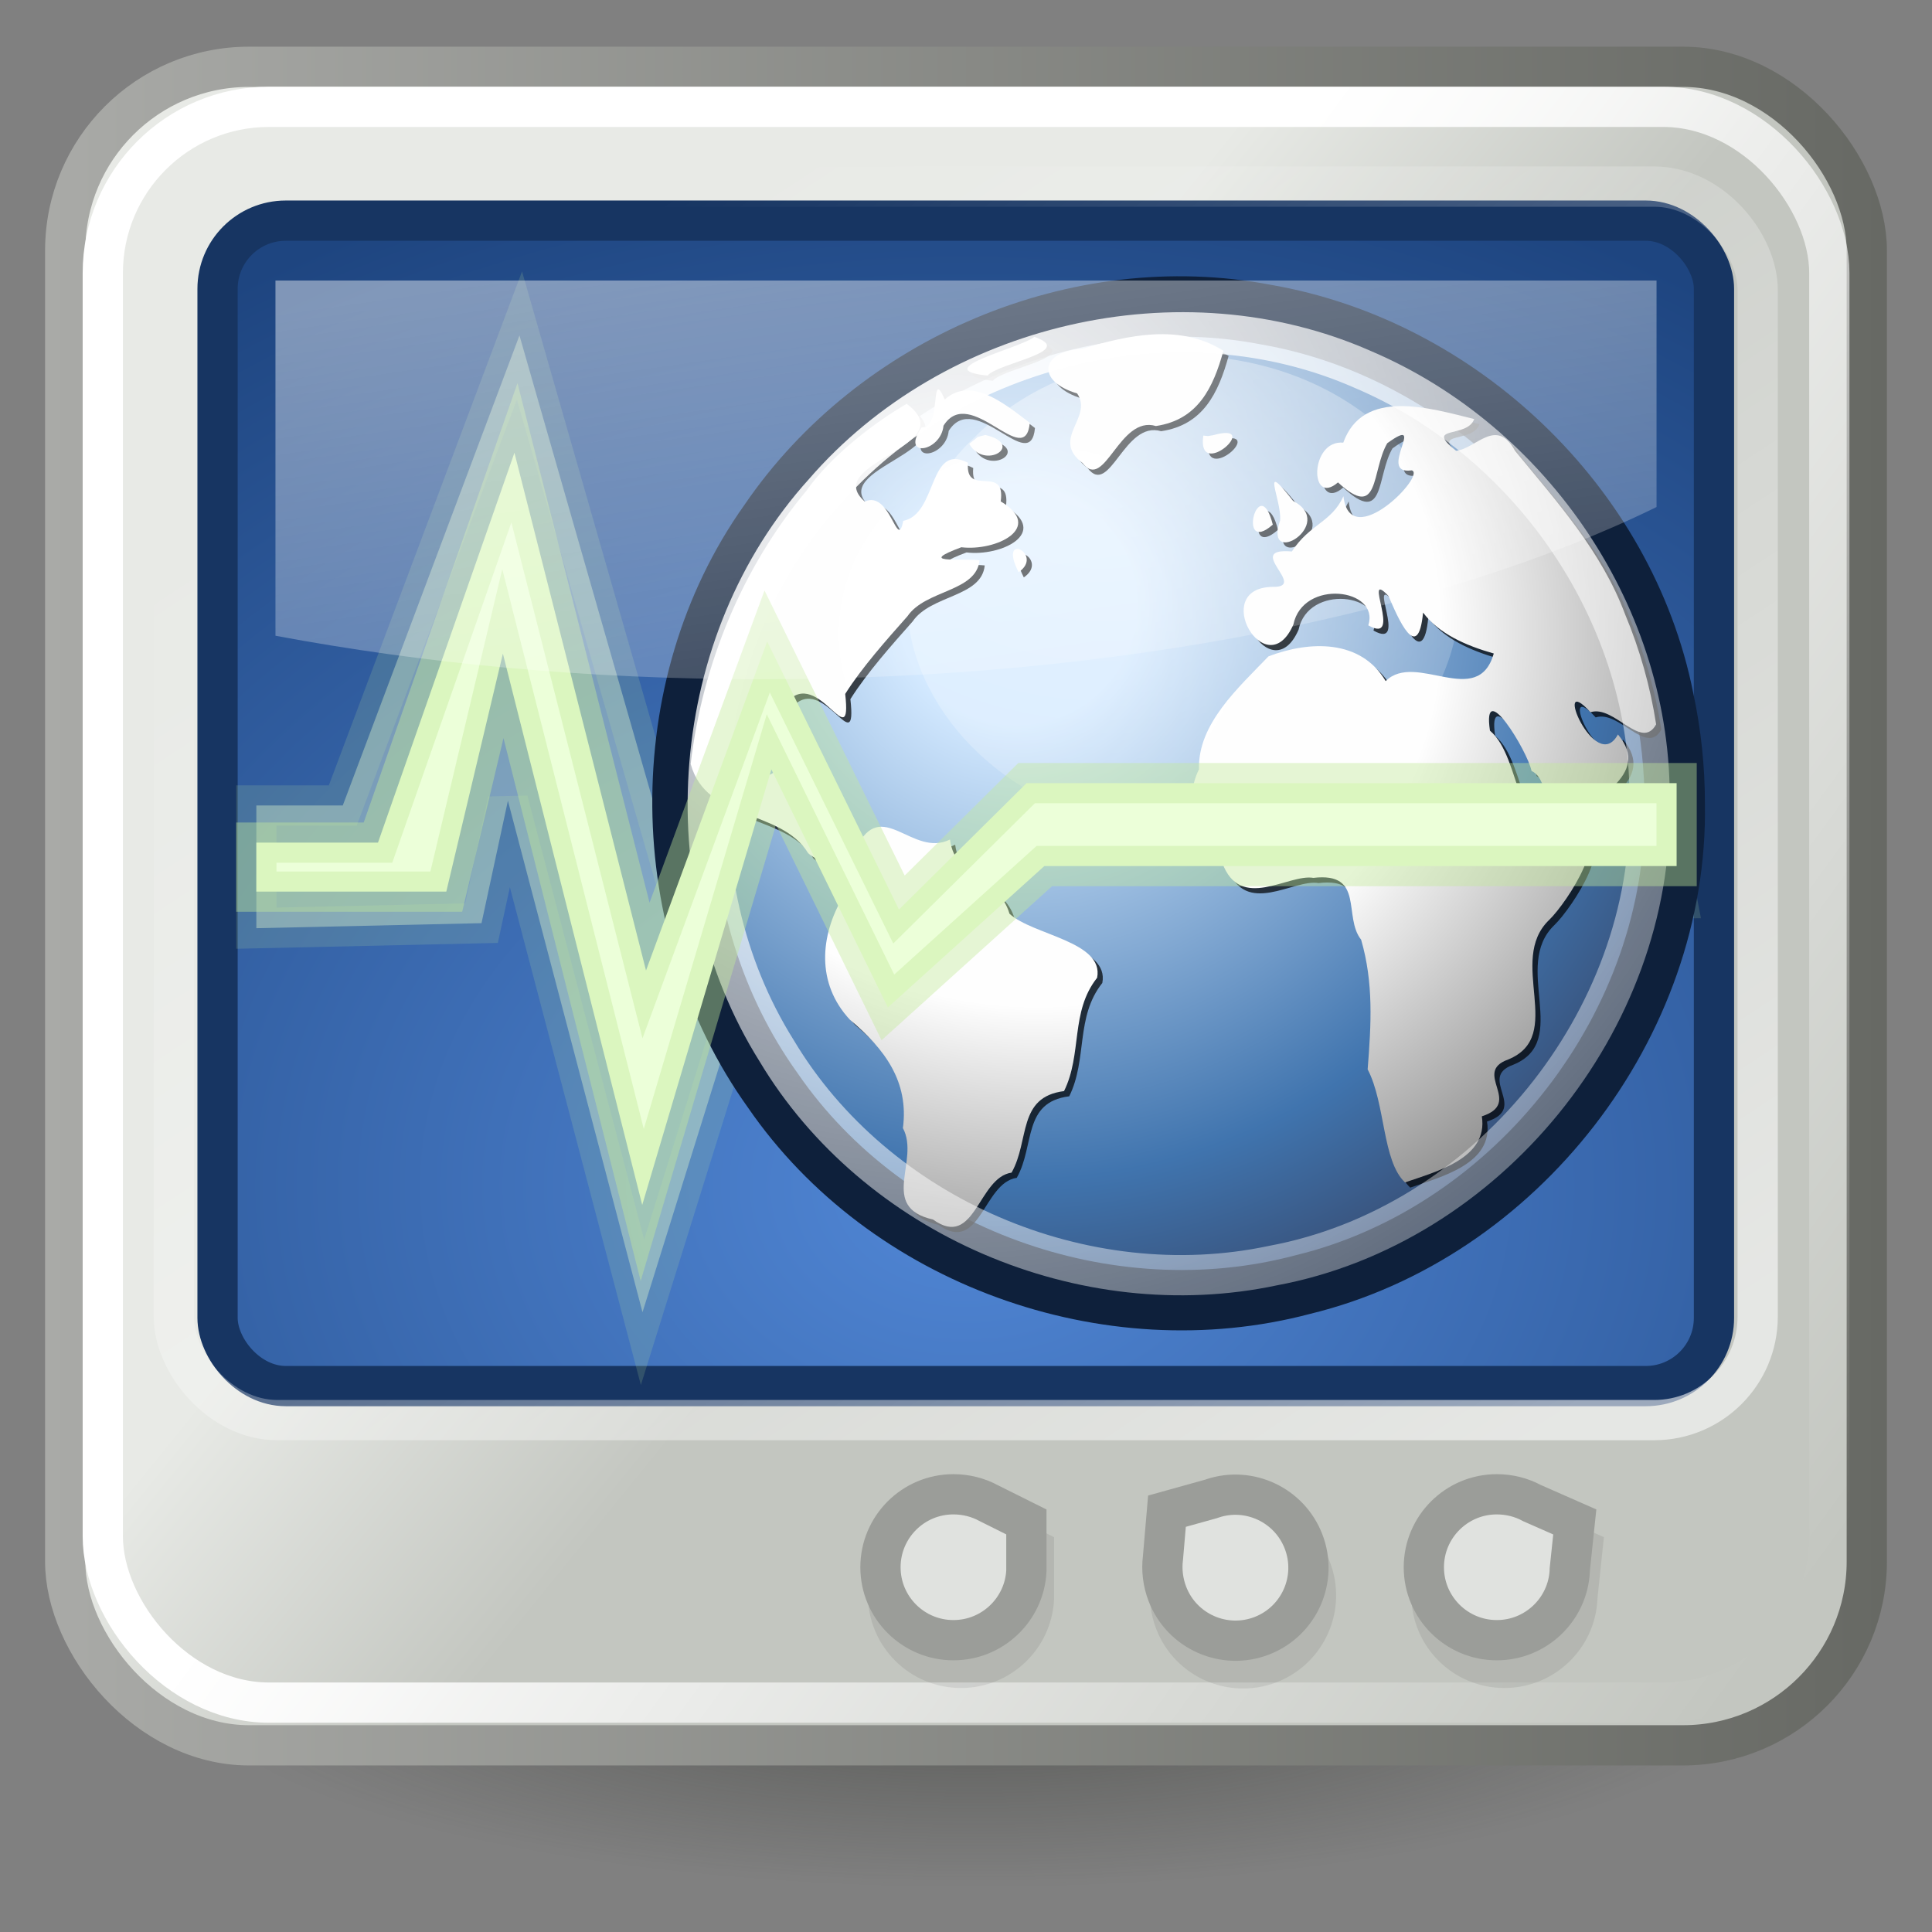 <?xml version="1.0" encoding="UTF-8" standalone="no"?>
<!-- Created with Inkscape (http://www.inkscape.org/) -->
<svg
   xmlns:dc="http://purl.org/dc/elements/1.1/"
   xmlns:cc="http://web.resource.org/cc/"
   xmlns:rdf="http://www.w3.org/1999/02/22-rdf-syntax-ns#"
   xmlns:svg="http://www.w3.org/2000/svg"
   xmlns="http://www.w3.org/2000/svg"
   xmlns:xlink="http://www.w3.org/1999/xlink"
   xmlns:sodipodi="http://inkscape.sourceforge.net/DTD/sodipodi-0.dtd"
   xmlns:inkscape="http://www.inkscape.org/namespaces/inkscape"
   width="48px"
   height="48px"
   id="svg1306"
   sodipodi:version="0.32"
   inkscape:version="0.43"
   sodipodi:docbase="/home/sevenissimo/Tango-Project/tango-icon-devel/scalable/apps"
   sodipodi:docname="utilities-network-tools.svg">
  <rect width="100%" height="100%" fill="#808080" stroke="none"/>
  <defs
     id="defs1308">
    <linearGradient
       inkscape:collect="always"
       id="linearGradient2223">
      <stop
         style="stop-color:#ffffff;stop-opacity:1;"
         offset="0"
         id="stop2225" />
      <stop
         style="stop-color:#ffffff;stop-opacity:0;"
         offset="1"
         id="stop2229" />
    </linearGradient>
    <linearGradient
       id="linearGradient2222">
      <stop
         style="stop-color:#5187d6;stop-opacity:1;"
         offset="0"
         id="stop2224" />
      <stop
         style="stop-color:#1e4580;stop-opacity:1;"
         offset="1"
         id="stop2227" />
    </linearGradient>
    <linearGradient
       inkscape:collect="always"
       id="linearGradient2238">
      <stop
         style="stop-color:#ffffff;stop-opacity:1;"
         offset="0"
         id="stop2240" />
      <stop
         style="stop-color:#ffffff;stop-opacity:0;"
         offset="1"
         id="stop2242" />
    </linearGradient>
    <linearGradient
       id="linearGradient2224">
      <stop
         style="stop-color:#32342f;stop-opacity:0.546;"
         offset="0"
         id="stop2226" />
      <stop
         style="stop-color:#32342f;stop-opacity:0;"
         offset="1"
         id="stop2228" />
    </linearGradient>
    <linearGradient
       id="linearGradient2214">
      <stop
         style="stop-color:#a9aaa7;stop-opacity:1;"
         offset="0"
         id="stop2216" />
      <stop
         style="stop-color:#676964;stop-opacity:1;"
         offset="1"
         id="stop2218" />
    </linearGradient>
    <linearGradient
       id="linearGradient2206">
      <stop
         style="stop-color:#c3c6c0;stop-opacity:1;"
         offset="0"
         id="stop2208" />
      <stop
         style="stop-color:#e8eae6;stop-opacity:1;"
         offset="1"
         id="stop2210" />
    </linearGradient>
    <linearGradient
       inkscape:collect="always"
       id="linearGradient2180">
      <stop
         style="stop-color:#ffffff;stop-opacity:1;"
         offset="0"
         id="stop2182" />
      <stop
         style="stop-color:#ffffff;stop-opacity:0;"
         offset="1"
         id="stop2184" />
    </linearGradient>
    <linearGradient
       inkscape:collect="always"
       xlink:href="#linearGradient2206"
       id="linearGradient2212"
       x1="25.861"
       y1="26.134"
       x2="18.3"
       y2="19.568"
       gradientUnits="userSpaceOnUse"
       gradientTransform="matrix(0.952,0,0,1.018,1.143,-1.942)" />
    <linearGradient
       inkscape:collect="always"
       xlink:href="#linearGradient2214"
       id="linearGradient2220"
       x1="0.001"
       y1="24.012"
       x2="47.999"
       y2="24.012"
       gradientUnits="userSpaceOnUse"
       gradientTransform="matrix(0.952,0,0,1.018,1.143,-1.942)" />
    <radialGradient
       inkscape:collect="always"
       xlink:href="#linearGradient2224"
       id="radialGradient2230"
       cx="24.042"
       cy="42.242"
       fx="24.042"
       fy="42.242"
       r="17.577"
       gradientTransform="matrix(1,0,0,0.305,-5.757924e-16,29.375)"
       gradientUnits="userSpaceOnUse" />
    <linearGradient
       inkscape:collect="always"
       xlink:href="#linearGradient2238"
       id="linearGradient2244"
       x1="20.339"
       y1="19.637"
       x2="46.092"
       y2="39.708"
       gradientUnits="userSpaceOnUse"
       gradientTransform="matrix(0.952,0,0,1.016,1.143,-0.876)" />
    <linearGradient
       inkscape:collect="always"
       xlink:href="#linearGradient2180"
       id="linearGradient1340"
       gradientUnits="userSpaceOnUse"
       gradientTransform="matrix(3.81,0,0,1.75,-16,-15.787)"
       x1="8.821"
       y1="12.538"
       x2="12.499"
       y2="24.238" />
    <radialGradient
       inkscape:collect="always"
       xlink:href="#linearGradient2222"
       id="radialGradient2229"
       cx="23.994"
       cy="32.267"
       fx="23.994"
       fy="32.267"
       r="19.089"
       gradientTransform="matrix(1.769,-1.961257e-23,1.552064e-23,1.387,-18.442,-15.293)"
       gradientUnits="userSpaceOnUse" />
    <linearGradient
       inkscape:collect="always"
       xlink:href="#linearGradient2223"
       id="linearGradient2231"
       x1="35.694"
       y1="37.334"
       x2="15.044"
       y2="5.959"
       gradientUnits="userSpaceOnUse" />
    <radialGradient
       inkscape:collect="always"
       xlink:href="#linearGradient4750"
       id="radialGradient1558"
       gradientUnits="userSpaceOnUse"
       gradientTransform="scale(1.037,0.964)"
       cx="18.634"
       cy="17.486"
       fx="18.934"
       fy="17.81"
       r="40.693" />
    <radialGradient
       inkscape:collect="always"
       xlink:href="#linearGradient4750"
       id="radialGradient1554"
       gradientUnits="userSpaceOnUse"
       gradientTransform="scale(1.037,0.964)"
       cx="18.634"
       cy="17.486"
       fx="18.934"
       fy="17.81"
       r="40.693" />
    <radialGradient
       inkscape:collect="always"
       xlink:href="#linearGradient4750"
       id="radialGradient1550"
       gradientUnits="userSpaceOnUse"
       gradientTransform="scale(1.037,0.964)"
       cx="18.634"
       cy="17.486"
       fx="18.934"
       fy="17.81"
       r="40.693" />
    <radialGradient
       inkscape:collect="always"
       xlink:href="#linearGradient4750"
       id="radialGradient1546"
       gradientUnits="userSpaceOnUse"
       gradientTransform="scale(1.037,0.964)"
       cx="18.634"
       cy="17.486"
       fx="18.934"
       fy="17.81"
       r="40.693" />
    <radialGradient
       inkscape:collect="always"
       xlink:href="#linearGradient4750"
       id="radialGradient1542"
       gradientUnits="userSpaceOnUse"
       gradientTransform="scale(1.037,0.964)"
       cx="18.634"
       cy="17.486"
       fx="18.934"
       fy="17.81"
       r="40.693" />
    <radialGradient
       inkscape:collect="always"
       xlink:href="#linearGradient4750"
       id="radialGradient1538"
       gradientUnits="userSpaceOnUse"
       gradientTransform="scale(1.037,0.964)"
       cx="18.634"
       cy="17.486"
       fx="18.934"
       fy="17.81"
       r="40.693" />
    <radialGradient
       inkscape:collect="always"
       xlink:href="#linearGradient4750"
       id="radialGradient1536"
       gradientUnits="userSpaceOnUse"
       gradientTransform="scale(1.037,0.964)"
       cx="18.634"
       cy="17.486"
       fx="18.934"
       fy="17.81"
       r="40.693" />
    <radialGradient
       inkscape:collect="always"
       xlink:href="#linearGradient4750"
       id="radialGradient1532"
       gradientUnits="userSpaceOnUse"
       gradientTransform="scale(1.037,0.964)"
       cx="18.634"
       cy="17.486"
       fx="18.934"
       fy="17.81"
       r="40.693" />
    <radialGradient
       inkscape:collect="always"
       xlink:href="#linearGradient4750"
       id="radialGradient1528"
       gradientUnits="userSpaceOnUse"
       gradientTransform="scale(1.037,0.964)"
       cx="18.634"
       cy="17.486"
       fx="18.934"
       fy="17.81"
       r="40.693" />
    <radialGradient
       inkscape:collect="always"
       xlink:href="#linearGradient4750"
       id="radialGradient1526"
       gradientUnits="userSpaceOnUse"
       gradientTransform="scale(1.037,0.964)"
       cx="18.634"
       cy="17.486"
       fx="18.934"
       fy="17.81"
       r="40.693" />
    <radialGradient
       inkscape:collect="always"
       xlink:href="#linearGradient4750"
       id="radialGradient1522"
       gradientUnits="userSpaceOnUse"
       gradientTransform="scale(1.037,0.964)"
       cx="18.634"
       cy="17.486"
       fx="18.934"
       fy="17.81"
       r="40.693" />
    <radialGradient
       inkscape:collect="always"
       xlink:href="#linearGradient4750"
       id="radialGradient1518"
       gradientUnits="userSpaceOnUse"
       gradientTransform="scale(1.037,0.964)"
       cx="18.634"
       cy="17.486"
       fx="18.934"
       fy="17.81"
       r="40.693" />
    <radialGradient
       inkscape:collect="always"
       xlink:href="#linearGradient4750"
       id="radialGradient1514"
       gradientUnits="userSpaceOnUse"
       gradientTransform="scale(1.037,0.964)"
       cx="18.634"
       cy="17.486"
       fx="18.934"
       fy="17.81"
       r="40.693" />
    <radialGradient
       inkscape:collect="always"
       xlink:href="#linearGradient4750"
       id="radialGradient1510"
       gradientUnits="userSpaceOnUse"
       gradientTransform="scale(1.037,0.964)"
       cx="18.634"
       cy="17.486"
       fx="18.934"
       fy="17.81"
       r="40.693" />
    <radialGradient
       inkscape:collect="always"
       xlink:href="#linearGradient4750"
       id="radialGradient1506"
       gradientUnits="userSpaceOnUse"
       gradientTransform="scale(1.037,0.964)"
       cx="18.634"
       cy="17.486"
       fx="18.934"
       fy="17.81"
       r="40.693" />
    <radialGradient
       inkscape:collect="always"
       xlink:href="#linearGradient4750"
       id="radialGradient1502"
       gradientUnits="userSpaceOnUse"
       gradientTransform="scale(1.037,0.964)"
       cx="18.634"
       cy="17.486"
       fx="18.934"
       fy="17.81"
       r="40.693" />
    <radialGradient
       inkscape:collect="always"
       xlink:href="#linearGradient4750"
       id="radialGradient1498"
       gradientUnits="userSpaceOnUse"
       gradientTransform="scale(1.037,0.964)"
       cx="18.634"
       cy="17.486"
       fx="18.934"
       fy="17.81"
       r="40.693" />
    <radialGradient
       inkscape:collect="always"
       xlink:href="#linearGradient4750"
       id="radialGradient1494"
       gradientUnits="userSpaceOnUse"
       gradientTransform="scale(1.037,0.964)"
       cx="18.634"
       cy="17.486"
       fx="18.934"
       fy="17.81"
       r="40.693" />
    <radialGradient
       inkscape:collect="always"
       xlink:href="#linearGradient4750"
       id="radialGradient1490"
       gradientUnits="userSpaceOnUse"
       gradientTransform="scale(1.037,0.964)"
       cx="18.634"
       cy="17.486"
       fx="18.934"
       fy="17.81"
       r="40.693" />
    <radialGradient
       inkscape:collect="always"
       xlink:href="#linearGradient4750"
       id="radialGradient1486"
       gradientUnits="userSpaceOnUse"
       gradientTransform="scale(1.037,0.964)"
       cx="18.634"
       cy="17.486"
       fx="18.934"
       fy="17.81"
       r="40.693" />
    <radialGradient
       inkscape:collect="always"
       xlink:href="#linearGradient4750"
       id="radialGradient1482"
       gradientUnits="userSpaceOnUse"
       gradientTransform="scale(1.037,0.964)"
       cx="18.634"
       cy="17.486"
       fx="18.934"
       fy="17.81"
       r="40.693" />
    <radialGradient
       inkscape:collect="always"
       xlink:href="#linearGradient4750"
       id="radialGradient1478"
       gradientUnits="userSpaceOnUse"
       gradientTransform="scale(1.037,0.964)"
       cx="18.634"
       cy="17.486"
       fx="18.934"
       fy="17.81"
       r="40.693" />
    <radialGradient
       inkscape:collect="always"
       xlink:href="#linearGradient4750"
       id="radialGradient1474"
       gradientUnits="userSpaceOnUse"
       gradientTransform="scale(1.037,0.964)"
       cx="18.634"
       cy="17.486"
       fx="18.934"
       fy="17.81"
       r="40.693" />
    <radialGradient
       inkscape:collect="always"
       xlink:href="#linearGradient4750"
       id="radialGradient1470"
       gradientUnits="userSpaceOnUse"
       gradientTransform="scale(1.037,0.964)"
       cx="18.634"
       cy="17.486"
       fx="18.934"
       fy="17.81"
       r="40.693" />
    <radialGradient
       inkscape:collect="always"
       xlink:href="#linearGradient4750"
       id="radialGradient1466"
       gradientUnits="userSpaceOnUse"
       gradientTransform="scale(1.037,0.964)"
       cx="18.634"
       cy="17.486"
       fx="18.934"
       fy="17.81"
       r="40.693" />
    <radialGradient
       inkscape:collect="always"
       xlink:href="#linearGradient4750"
       id="radialGradient1462"
       gradientUnits="userSpaceOnUse"
       gradientTransform="scale(1.037,0.964)"
       cx="18.634"
       cy="17.486"
       fx="18.934"
       fy="17.81"
       r="40.693" />
    <radialGradient
       inkscape:collect="always"
       xlink:href="#linearGradient4750"
       id="radialGradient1460"
       gradientUnits="userSpaceOnUse"
       gradientTransform="scale(1.037,0.964)"
       cx="18.634"
       cy="17.486"
       fx="18.934"
       fy="17.81"
       r="40.693" />
    <linearGradient
       id="linearGradient3962">
      <stop
         id="stop3964"
         offset="0"
         style="stop-color:#d3e9ff;stop-opacity:1;" />
      <stop
         id="stop4134"
         offset="0.155"
         style="stop-color:#d3e9ff;stop-opacity:1;" />
      <stop
         id="stop4346"
         offset="0.75"
         style="stop-color:#4074ae;stop-opacity:1;" />
      <stop
         id="stop3966"
         offset="1"
         style="stop-color:#36486c;stop-opacity:1;" />
    </linearGradient>
    <linearGradient
       id="linearGradient4126">
      <stop
         id="stop4128"
         offset="0"
         style="stop-color:#ffffff;stop-opacity:1;" />
      <stop
         id="stop4130"
         offset="1"
         style="stop-color:#ffffff;stop-opacity:0.165;" />
    </linearGradient>
    <linearGradient
       id="linearGradient4350"
       inkscape:collect="always">
      <stop
         id="stop4352"
         offset="0"
         style="stop-color:#ffffff;stop-opacity:1;" />
      <stop
         id="stop4354"
         offset="1"
         style="stop-color:#ffffff;stop-opacity:0;" />
    </linearGradient>
    <linearGradient
       id="linearGradient4750">
      <stop
         id="stop4752"
         offset="0"
         style="stop-color:#ffffff;stop-opacity:1;" />
      <stop
         id="stop4758"
         offset="0.379"
         style="stop-color:#fefefe;stop-opacity:1;" />
      <stop
         id="stop4754"
         offset="1"
         style="stop-color:#1d1d1d;stop-opacity:1;" />
    </linearGradient>
    <radialGradient
       inkscape:collect="always"
       xlink:href="#linearGradient3962"
       id="radialGradient4095"
       gradientUnits="userSpaceOnUse"
       gradientTransform="matrix(0.636,0,0,0.636,52.109,4.177)"
       cx="18.248"
       cy="15.716"
       fx="18.248"
       fy="15.716"
       r="29.993" />
    <radialGradient
       inkscape:collect="always"
       xlink:href="#linearGradient4350"
       id="radialGradient4097"
       gradientUnits="userSpaceOnUse"
       gradientTransform="matrix(0.627,0,0,0.539,58.396,4.177)"
       cx="11.827"
       cy="10.476"
       fx="11.827"
       fy="10.476"
       r="32.665" />
    <radialGradient
       inkscape:collect="always"
       xlink:href="#linearGradient4750"
       id="radialGradient4099"
       gradientUnits="userSpaceOnUse"
       gradientTransform="scale(1.037,0.964)"
       cx="18.634"
       cy="17.486"
       fx="18.934"
       fy="17.81"
       r="40.693" />
    <radialGradient
       inkscape:collect="always"
       xlink:href="#linearGradient4750"
       id="radialGradient4101"
       gradientUnits="userSpaceOnUse"
       gradientTransform="scale(1.037,0.964)"
       cx="18.634"
       cy="17.486"
       fx="18.934"
       fy="17.81"
       r="40.693" />
    <radialGradient
       inkscape:collect="always"
       xlink:href="#linearGradient4750"
       id="radialGradient4103"
       gradientUnits="userSpaceOnUse"
       gradientTransform="scale(1.037,0.964)"
       cx="18.634"
       cy="17.486"
       fx="18.934"
       fy="17.81"
       r="40.693" />
    <radialGradient
       inkscape:collect="always"
       xlink:href="#linearGradient4750"
       id="radialGradient4105"
       gradientUnits="userSpaceOnUse"
       gradientTransform="scale(1.037,0.964)"
       cx="18.634"
       cy="17.486"
       fx="18.934"
       fy="17.81"
       r="40.693" />
    <radialGradient
       inkscape:collect="always"
       xlink:href="#linearGradient4750"
       id="radialGradient4107"
       gradientUnits="userSpaceOnUse"
       gradientTransform="scale(1.037,0.964)"
       cx="18.634"
       cy="17.486"
       fx="18.934"
       fy="17.81"
       r="40.693" />
    <radialGradient
       inkscape:collect="always"
       xlink:href="#linearGradient4750"
       id="radialGradient4109"
       gradientUnits="userSpaceOnUse"
       gradientTransform="scale(1.037,0.964)"
       cx="18.634"
       cy="17.486"
       fx="18.934"
       fy="17.81"
       r="40.693" />
    <radialGradient
       inkscape:collect="always"
       xlink:href="#linearGradient4750"
       id="radialGradient4111"
       gradientUnits="userSpaceOnUse"
       gradientTransform="scale(1.037,0.964)"
       cx="18.634"
       cy="17.486"
       fx="18.934"
       fy="17.81"
       r="40.693" />
    <radialGradient
       inkscape:collect="always"
       xlink:href="#linearGradient4750"
       id="radialGradient4113"
       gradientUnits="userSpaceOnUse"
       gradientTransform="scale(1.037,0.964)"
       cx="18.634"
       cy="17.486"
       fx="18.934"
       fy="17.81"
       r="40.693" />
    <radialGradient
       inkscape:collect="always"
       xlink:href="#linearGradient4750"
       id="radialGradient4115"
       gradientUnits="userSpaceOnUse"
       gradientTransform="scale(1.037,0.964)"
       cx="18.634"
       cy="17.486"
       fx="18.934"
       fy="17.81"
       r="40.693" />
    <radialGradient
       inkscape:collect="always"
       xlink:href="#linearGradient4750"
       id="radialGradient4117"
       gradientUnits="userSpaceOnUse"
       gradientTransform="scale(1.037,0.964)"
       cx="18.634"
       cy="17.486"
       fx="18.934"
       fy="17.81"
       r="40.693" />
    <radialGradient
       inkscape:collect="always"
       xlink:href="#linearGradient4750"
       id="radialGradient4119"
       gradientUnits="userSpaceOnUse"
       gradientTransform="scale(1.037,0.964)"
       cx="18.634"
       cy="17.486"
       fx="18.934"
       fy="17.81"
       r="40.693" />
    <radialGradient
       inkscape:collect="always"
       xlink:href="#linearGradient4750"
       id="radialGradient4121"
       gradientUnits="userSpaceOnUse"
       gradientTransform="scale(1.037,0.964)"
       cx="18.634"
       cy="17.486"
       fx="18.934"
       fy="17.81"
       r="40.693" />
    <radialGradient
       inkscape:collect="always"
       xlink:href="#linearGradient4750"
       id="radialGradient4123"
       gradientUnits="userSpaceOnUse"
       gradientTransform="scale(1.037,0.964)"
       cx="18.634"
       cy="17.486"
       fx="18.934"
       fy="17.81"
       r="40.693" />
    <radialGradient
       inkscape:collect="always"
       xlink:href="#linearGradient4750"
       id="radialGradient4125"
       gradientUnits="userSpaceOnUse"
       gradientTransform="scale(1.037,0.964)"
       cx="18.634"
       cy="17.486"
       fx="18.934"
       fy="17.81"
       r="40.693" />
    <radialGradient
       inkscape:collect="always"
       xlink:href="#linearGradient4126"
       id="radialGradient4127"
       gradientUnits="userSpaceOnUse"
       gradientTransform="matrix(0.636,0,0,0.636,52.109,4.177)"
       cx="15.601"
       cy="12.142"
       fx="15.601"
       fy="12.142"
       r="43.527" />
  </defs>
  <sodipodi:namedview
     id="base"
     pagecolor="#ffffff"
     bordercolor="#666666"
     borderopacity="0.255"
     inkscape:pageopacity="0.0"
     inkscape:pageshadow="2"
     inkscape:zoom="17.106003"
     inkscape:cx="23.999868"
     inkscape:cy="23.982447"
     inkscape:current-layer="layer1"
     showgrid="false"
     inkscape:grid-bbox="true"
     inkscape:document-units="px"
     inkscape:window-width="1272"
     inkscape:window-height="946"
     inkscape:window-x="0"
     inkscape:window-y="25"
     inkscape:showpageshadow="false"
     fill="#204a87" />
  <g
     id="layer1"
     inkscape:label="Layer 1"
     inkscape:groupmode="layer">
    <path
       sodipodi:type="arc"
       style="opacity:1;fill:url(#radialGradient2230);fill-opacity:1;fill-rule:evenodd;stroke:none;stroke-width:1.077;stroke-linecap:round;stroke-linejoin:round;stroke-miterlimit:4;stroke-dasharray:none;stroke-dashoffset:0;stroke-opacity:1"
       id="path2222"
       sodipodi:cx="24.04163"
       sodipodi:cy="42.24213"
       sodipodi:rx="17.576654"
       sodipodi:ry="5.3538084"
       d="M 41.618 42.242 A 17.577 5.354 0 1 1  6.465,42.242 A 17.577 5.354 0 1 1  41.618 42.242 z"
       transform="matrix(1.127,0,0,1.002,-2.892,-0.821)" />
    <rect
       style="opacity:1;fill:url(#linearGradient2212);fill-opacity:1;fill-rule:evenodd;stroke:url(#linearGradient2220);stroke-width:1;stroke-linecap:round;stroke-linejoin:round;stroke-miterlimit:4;stroke-dasharray:none;stroke-dashoffset:0;stroke-opacity:1"
       id="rect1316"
       width="44.76"
       height="41.702"
       x="1.62"
       y="1.66"
       rx="4.566"
       ry="4.566" />
    <rect
       style="opacity:1;fill:url(#radialGradient2229);fill-opacity:1;fill-rule:evenodd;stroke:#173562;stroke-width:1;stroke-linecap:round;stroke-linejoin:round;stroke-miterlimit:4;stroke-dasharray:none;stroke-dashoffset:0;stroke-opacity:1"
       id="rect1314"
       width="37.178"
       height="28.955"
       x="5.405"
       y="5.482"
       rx="1.695"
       ry="1.695" />
    <path
       sodipodi:nodetypes="ccccccccccccccccc"
       id="path3088"
       d="M 8.516,20.012 L 6.369,20.012 L 6.369,23.061 L 11.963,22.936 L 12.619,19.893 L 15.963,32.602 L 19.54,21.135 L 22.059,26.551 L 26.321,22.443 L 41.655,22.318 L 40.905,18.408 L 25.505,18.283 L 22.46,21.456 L 19.06,13.666 L 16.425,20.604 L 12.906,8.334 L 8.516,20.012 z "
       style="opacity:0.381;fill:#ecffd9;fill-opacity:1;fill-rule:evenodd;stroke:#c3ea9b;stroke-width:1;stroke-linecap:butt;stroke-linejoin:miter;stroke-miterlimit:4;stroke-dasharray:none;stroke-opacity:0.416" />
    <g
       id="g4008"
       transform="translate(-38.455,0.853)">
      <path
         style="fill:url(#radialGradient4095);fill-opacity:1;fill-rule:nonzero;stroke:#0e203b;stroke-width:1.5;stroke-miterlimit:4;stroke-dasharray:none;stroke-opacity:1"
         d="M 80.063,19.112 C 80.165,24.581 76.131,29.774 70.819,31.063 C 65.991,32.344 60.496,30.37 57.657,26.241 C 54.718,22.145 54.635,16.232 57.572,12.111 C 60.236,8.209 65.238,6.072 69.894,6.961 C 74.71,7.791 78.833,11.706 79.789,16.517 C 79.972,17.369 80.064,18.241 80.063,19.112 z "
         id="path3214" />
      <path
         style="opacity:0.422;fill:url(#radialGradient4097);fill-opacity:1;stroke:none;stroke-opacity:1"
         d="M 74.72,13.889 C 74.737,16.863 72.097,19.222 69.291,19.662 C 66.229,20.297 62.653,18.848 61.375,15.893 C 60.522,13.898 61.083,11.481 62.666,10.013 C 65.816,6.818 72.051,7.438 74.145,11.538 C 74.524,12.261 74.722,13.072 74.72,13.889 z "
         id="path4348" />
      <g
         transform="matrix(0.625,0,0,0.625,52.186,4.326)"
         style="fill:#000000;fill-opacity:0.713;fill-rule:nonzero;stroke:none;stroke-miterlimit:4"
         id="g4136">
        <g
           id="g4138">
          <g
             id="g4142">
            <path
               d="M 44.071,20.714 C 43.483,21.784 42.402,19.928 41.461,20.232 C 39.889,18.502 41.652,22.78 42.552,21.116 C 43.939,22.763 41.452,23.714 40.494,24.68 C 39.311,25.551 40.112,23.033 39.117,22.565 C 38.961,21.777 37.144,18.799 37.465,20.964 C 38.789,22.09 38.374,25.511 40.7,24.961 C 42.468,24.837 40.534,27.801 39.819,28.488 C 38.118,30.117 40.499,33.098 38.186,34.038 C 36.743,34.556 38.809,35.758 37.142,36.296 C 37.406,37.971 35.324,38.491 34.089,38.923 C 33.177,38.071 33.317,35.788 32.603,34.429 C 32.745,32.615 32.841,30.995 32.344,29.274 C 31.617,28.365 32.497,26.576 30.446,26.817 C 29.442,26.646 27.543,28.179 26.824,26.218 C 25.79,25.131 25.265,23.769 25.899,22.501 C 25.842,20.697 27.471,19.253 28.661,18.011 C 30.287,17.389 32.325,17.319 33.32,18.994 C 34.519,17.803 36.977,20.127 37.617,17.898 C 36.487,17.578 35.432,17.106 34.806,16.271 C 34.606,18.356 33.802,16.478 33.433,15.613 C 32.34,14.456 34.048,17.582 32.629,16.779 C 33.103,15.306 30.028,14.918 29.651,16.745 C 28.571,19.216 26.294,15.283 28.824,15.249 C 30.269,15.282 27.636,13.678 29.591,13.842 C 30.305,12.741 31.166,12.691 31.641,11.647 C 31.9,13.93 34.961,10.785 34.355,10.617 C 32.924,10.826 35.043,8.342 33.383,9.538 C 32.739,10.646 33.095,12.64 31.424,11.096 C 30.283,12.083 30.298,9.397 31.635,9.516 C 32.421,7.321 35.099,8.151 36.839,8.578 C 36.56,9.363 34.811,8.812 36.119,9.838 C 36.918,9.757 37.718,8.477 38.463,9.844 C 40.123,11.861 41.903,13.841 42.835,16.334 C 43.422,17.737 43.839,19.211 44.071,20.714 z "
               id="path4144" />
          </g>
        </g>
        <g
           id="g4146">
          <g
             id="g4150">
            <path
               d="M 26.07,9.236 C 25.803,11.099 28.488,8.655 26.469,9.218 L 26.259,9.254 L 26.07,9.236"
               id="path4152" />
          </g>
        </g>
        <g
           id="g4154">
          <g
             id="g4158">
            <path
               d="M 26.87,5.863 C 25.132,4.776 23.097,5.242 21.261,5.782 C 19.578,5.889 19.425,7.079 21.055,7.56 C 21.711,8.519 19.988,9.357 21.268,10.324 C 22.155,11.483 22.717,8.418 24.187,8.855 C 25.861,8.607 26.464,7.331 26.87,5.863"
               id="path4160" />
          </g>
        </g>
        <g
           id="g4162">
          <g
             id="g4166">
            <path
               d="M 28.833,12.775 C 28.275,10.583 27.375,14.053 28.833,12.775 z "
               id="path4168" />
          </g>
        </g>
        <g
           id="g4170">
          <g
             id="g4174">
            <path
               d="M 29.123,12.609 C 28.443,14.561 31.402,12.756 29.638,11.831 C 28.288,10.1 29.192,11.775 29.123,12.609"
               id="path4176" />
          </g>
        </g>
        <g
           id="g4178">
          <g
             id="g4182">
            <path
               d="M 18.365,28.242 C 17.936,26.768 16.213,26.911 16,25.293 C 14.506,26.033 13.271,23.559 12.275,25.635 C 10.593,26.576 10.99,24.146 10.158,23.847 C 9.114,23.796 10.593,21.186 9.028,22.61 C 6.851,23.948 7.371,19.406 9.52,19.828 C 10.767,18.417 12.117,22.043 11.835,19.505 C 12.504,18.446 13.481,17.352 14.309,16.417 C 15.034,15.354 17.052,15.457 17.175,14.19 C 16.348,14.107 14.672,14.337 16.451,13.674 C 17.828,13.842 19.766,12.899 18.017,11.851 C 18.226,10.341 16.592,11.72 16.717,10.317 C 15.126,9.491 15.515,12.357 14.142,12.625 C 13.901,13.873 13.642,11.389 12.613,11.858 C 10.84,10.305 16.563,9.668 14.279,7.973 C 13.057,8.677 11.295,10 10.287,11.435 C 7.736,14.5 6.154,18.335 5.692,22.288 C 6.317,24.585 9.268,24.054 10.364,25.836 C 11.058,26.487 12.781,26.114 11.76,27.546 C 10.83,29.116 10.676,31.011 12.024,32.458 C 13.397,33.612 14.375,34.909 14.129,36.764 C 14.822,38.056 13.152,39.907 15.325,40.398 C 17.009,41.601 17.104,38.728 18.448,38.534 C 19.174,37.255 18.67,35.529 20.534,35.293 C 21.265,33.814 20.774,32.144 21.849,30.788 C 22.134,29.34 19.288,29.095 18.365,28.242"
               id="path4184" />
          </g>
        </g>
        <g
           id="g4186">
          <g
             id="g4190">
            <path
               d="M 16.766,9.565 C 17.38,10.634 19.006,9.585 17.402,9.211 L 17.106,9.29 L 16.766,9.565 L 16.766,9.565 z "
               id="path4192" />
          </g>
        </g>
        <g
           id="g4194">
          <g
             id="g4198">
            <path
               d="M 14.876,8.907 C 14.01,10.139 15.636,9.903 15.743,8.841 C 16.799,7.162 18.995,10.656 19.172,8.728 C 18.206,7.999 16.848,6.851 15.794,7.8 C 15.189,6.434 15.693,8.99 14.876,8.907 z "
               id="path4200" />
          </g>
        </g>
        <g
           id="g4202">
          <g
             id="g4204"
             style="opacity:0.75">
            <path
               d=""
               id="path4206" />
          </g>
          <g
             id="g4208">
            <path
               d=""
               id="path4210" />
          </g>
        </g>
        <g
           id="g4212">
          <g
             id="g4214"
             style="opacity:0.75">
            <path
               d=""
               id="path4216" />
          </g>
          <g
             id="g4218">
            <path
               d=""
               id="path4220" />
          </g>
        </g>
        <g
           id="g4222">
          <g
             id="g4226">
            <path
               d="M 17.492,6.85 C 17.95,6.331 21.047,5.899 19.352,5.309 C 18.856,5.747 15.074,6.606 17.492,6.85 z "
               id="path4228" />
          </g>
        </g>
        <g
           id="g4230">
          <g
             id="g4234">
            <path
               d="M 18.729,14.666 C 19.771,13.948 17.877,13.004 18.729,14.666 L 18.729,14.666 z "
               id="path4236" />
          </g>
        </g>
      </g>
      <g
         transform="matrix(0.625,0,0,0.625,52.057,4.197)"
         style="color:#000000;fill:url(#radialGradient1460);fill-opacity:1;fill-rule:nonzero;stroke:none;stroke-width:1.018;stroke-linecap:butt;stroke-linejoin:miter;marker:none;marker-start:none;marker-mid:none;marker-end:none;stroke-miterlimit:4;stroke-dashoffset:0;stroke-opacity:1;visibility:visible;display:inline;overflow:visible"
         id="g3216">
        <g
           style="color:#000000;fill:url(#radialGradient1462);marker:none;marker-start:none;marker-mid:none;marker-end:none;stroke-dashoffset:0;visibility:visible;display:inline;overflow:visible"
           id="g3218">
          <g
             style="color:#000000;fill:url(#radialGradient1466);marker:none;marker-start:none;marker-mid:none;marker-end:none;stroke-dashoffset:0;visibility:visible;display:inline;overflow:visible"
             id="g3222">
            <path
               style="color:#000000;fill:url(#radialGradient4099);marker:none;marker-start:none;marker-mid:none;marker-end:none;stroke-dashoffset:0;visibility:visible;display:inline;overflow:visible"
               d="M 44.071,20.714 C 43.483,21.784 42.402,19.928 41.461,20.232 C 39.889,18.502 41.652,22.78 42.552,21.116 C 43.939,22.763 41.452,23.714 40.494,24.68 C 39.311,25.551 40.112,23.033 39.117,22.565 C 38.961,21.777 37.144,18.799 37.465,20.964 C 38.789,22.09 38.374,25.511 40.7,24.961 C 42.468,24.837 40.534,27.801 39.819,28.488 C 38.118,30.117 40.499,33.098 38.186,34.038 C 36.743,34.556 38.809,35.758 37.142,36.296 C 37.406,37.971 35.324,38.491 34.089,38.923 C 33.177,38.071 33.317,35.788 32.603,34.429 C 32.745,32.615 32.841,30.995 32.344,29.274 C 31.617,28.365 32.497,26.576 30.446,26.817 C 29.442,26.646 27.543,28.179 26.824,26.218 C 25.79,25.131 25.265,23.769 25.899,22.501 C 25.842,20.697 27.471,19.253 28.661,18.011 C 30.287,17.389 32.325,17.319 33.32,18.994 C 34.519,17.803 36.977,20.127 37.617,17.898 C 36.487,17.578 35.432,17.106 34.806,16.271 C 34.606,18.356 33.802,16.478 33.433,15.613 C 32.34,14.456 34.048,17.582 32.629,16.779 C 33.103,15.306 30.028,14.918 29.651,16.745 C 28.571,19.216 26.294,15.283 28.824,15.249 C 30.269,15.282 27.636,13.678 29.591,13.842 C 30.305,12.741 31.166,12.691 31.641,11.647 C 31.9,13.93 34.961,10.785 34.355,10.617 C 32.924,10.826 35.043,8.342 33.383,9.538 C 32.739,10.646 33.095,12.64 31.424,11.096 C 30.283,12.083 30.298,9.397 31.635,9.516 C 32.421,7.321 35.099,8.151 36.839,8.578 C 36.56,9.363 34.811,8.812 36.119,9.838 C 36.918,9.757 37.718,8.477 38.463,9.844 C 40.123,11.861 41.903,13.841 42.835,16.334 C 43.422,17.737 43.839,19.211 44.071,20.714 z "
               id="path3224" />
          </g>
        </g>
        <g
           style="color:#000000;fill:url(#radialGradient1470);marker:none;marker-start:none;marker-mid:none;marker-end:none;stroke-dashoffset:0;visibility:visible;display:inline;overflow:visible"
           id="g3226">
          <g
             style="color:#000000;fill:url(#radialGradient1474);marker:none;marker-start:none;marker-mid:none;marker-end:none;stroke-dashoffset:0;visibility:visible;display:inline;overflow:visible"
             id="g3230">
            <path
               style="color:#000000;fill:url(#radialGradient4101);marker:none;marker-start:none;marker-mid:none;marker-end:none;stroke-dashoffset:0;visibility:visible;display:inline;overflow:visible"
               d="M 26.07,9.236 C 25.803,11.099 28.488,8.655 26.469,9.218 L 26.259,9.254 L 26.07,9.236"
               id="path3232" />
          </g>
        </g>
        <g
           style="color:#000000;fill:url(#radialGradient1478);marker:none;marker-start:none;marker-mid:none;marker-end:none;stroke-dashoffset:0;visibility:visible;display:inline;overflow:visible"
           id="g3234">
          <g
             style="color:#000000;fill:url(#radialGradient1482);marker:none;marker-start:none;marker-mid:none;marker-end:none;stroke-dashoffset:0;visibility:visible;display:inline;overflow:visible"
             id="g3238">
            <path
               style="color:#000000;fill:url(#radialGradient4103);marker:none;marker-start:none;marker-mid:none;marker-end:none;stroke-dashoffset:0;visibility:visible;display:inline;overflow:visible"
               d="M 26.87,5.863 C 25.132,4.776 23.097,5.242 21.261,5.782 C 19.578,5.889 19.425,7.079 21.055,7.56 C 21.711,8.519 19.988,9.357 21.268,10.324 C 22.155,11.483 22.717,8.418 24.187,8.855 C 25.861,8.607 26.464,7.331 26.87,5.863"
               id="path3240" />
          </g>
        </g>
        <g
           style="color:#000000;fill:url(#radialGradient1486);marker:none;marker-start:none;marker-mid:none;marker-end:none;stroke-dashoffset:0;visibility:visible;display:inline;overflow:visible"
           id="g3242">
          <g
             style="color:#000000;fill:url(#radialGradient1490);marker:none;marker-start:none;marker-mid:none;marker-end:none;stroke-dashoffset:0;visibility:visible;display:inline;overflow:visible"
             id="g3246">
            <path
               style="color:#000000;fill:url(#radialGradient4105);marker:none;marker-start:none;marker-mid:none;marker-end:none;stroke-dashoffset:0;visibility:visible;display:inline;overflow:visible"
               d="M 28.833,12.775 C 28.275,10.583 27.375,14.053 28.833,12.775 z "
               id="path3248" />
          </g>
        </g>
        <g
           style="color:#000000;fill:url(#radialGradient1494);marker:none;marker-start:none;marker-mid:none;marker-end:none;stroke-dashoffset:0;visibility:visible;display:inline;overflow:visible"
           id="g3250">
          <g
             style="color:#000000;fill:url(#radialGradient1498);marker:none;marker-start:none;marker-mid:none;marker-end:none;stroke-dashoffset:0;visibility:visible;display:inline;overflow:visible"
             id="g3254">
            <path
               style="color:#000000;fill:url(#radialGradient4107);marker:none;marker-start:none;marker-mid:none;marker-end:none;stroke-dashoffset:0;visibility:visible;display:inline;overflow:visible"
               d="M 29.123,12.609 C 28.443,14.561 31.402,12.756 29.638,11.831 C 28.288,10.1 29.192,11.775 29.123,12.609"
               id="path3256" />
          </g>
        </g>
        <g
           style="color:#000000;fill:url(#radialGradient1502);marker:none;marker-start:none;marker-mid:none;marker-end:none;stroke-dashoffset:0;visibility:visible;display:inline;overflow:visible"
           id="g3258">
          <g
             style="color:#000000;fill:url(#radialGradient1506);marker:none;marker-start:none;marker-mid:none;marker-end:none;stroke-dashoffset:0;visibility:visible;display:inline;overflow:visible"
             id="g3262">
            <path
               style="color:#000000;fill:url(#radialGradient4109);marker:none;marker-start:none;marker-mid:none;marker-end:none;stroke-dashoffset:0;visibility:visible;display:inline;overflow:visible"
               d="M 18.365,28.242 C 17.936,26.768 16.213,26.911 16,25.293 C 14.506,26.033 13.271,23.559 12.275,25.635 C 10.593,26.576 10.99,24.146 10.158,23.847 C 9.114,23.796 10.593,21.186 9.028,22.61 C 6.851,23.948 7.371,19.406 9.52,19.828 C 10.767,18.417 12.117,22.043 11.835,19.505 C 12.504,18.446 13.481,17.352 14.309,16.417 C 15.034,15.354 17.052,15.457 17.175,14.19 C 16.348,14.107 14.672,14.337 16.451,13.674 C 17.828,13.842 19.766,12.899 18.017,11.851 C 18.226,10.341 16.592,11.72 16.717,10.317 C 15.126,9.491 15.515,12.357 14.142,12.625 C 13.901,13.873 13.642,11.389 12.613,11.858 C 10.84,10.305 16.563,9.668 14.279,7.973 C 13.057,8.677 11.295,10 10.287,11.435 C 7.736,14.5 6.154,18.335 5.692,22.288 C 6.317,24.585 9.268,24.054 10.364,25.836 C 11.058,26.487 12.781,26.114 11.76,27.546 C 10.83,29.116 10.676,31.011 12.024,32.458 C 13.397,33.612 14.375,34.909 14.129,36.764 C 14.822,38.056 13.152,39.907 15.325,40.398 C 17.009,41.601 17.104,38.728 18.448,38.534 C 19.174,37.255 18.67,35.529 20.534,35.293 C 21.265,33.814 20.774,32.144 21.849,30.788 C 22.134,29.34 19.288,29.095 18.365,28.242"
               id="path3264" />
          </g>
        </g>
        <g
           style="color:#000000;fill:url(#radialGradient1510);marker:none;marker-start:none;marker-mid:none;marker-end:none;stroke-dashoffset:0;visibility:visible;display:inline;overflow:visible"
           id="g3266">
          <g
             style="color:#000000;fill:url(#radialGradient1514);marker:none;marker-start:none;marker-mid:none;marker-end:none;stroke-dashoffset:0;visibility:visible;display:inline;overflow:visible"
             id="g3270">
            <path
               style="color:#000000;fill:url(#radialGradient4111);marker:none;marker-start:none;marker-mid:none;marker-end:none;stroke-dashoffset:0;visibility:visible;display:inline;overflow:visible"
               d="M 16.766,9.565 C 17.38,10.634 19.006,9.585 17.402,9.211 L 17.106,9.29 L 16.766,9.565 L 16.766,9.565 z "
               id="path3272" />
          </g>
        </g>
        <g
           style="color:#000000;fill:url(#radialGradient1518);marker:none;marker-start:none;marker-mid:none;marker-end:none;stroke-dashoffset:0;visibility:visible;display:inline;overflow:visible"
           id="g3274">
          <g
             style="color:#000000;fill:url(#radialGradient1522);marker:none;marker-start:none;marker-mid:none;marker-end:none;stroke-dashoffset:0;visibility:visible;display:inline;overflow:visible"
             id="g3278">
            <path
               style="color:#000000;fill:url(#radialGradient4113);marker:none;marker-start:none;marker-mid:none;marker-end:none;stroke-dashoffset:0;visibility:visible;display:inline;overflow:visible"
               d="M 14.876,8.907 C 14.01,10.139 15.636,9.903 15.743,8.841 C 16.799,7.162 18.995,10.656 19.172,8.728 C 18.206,7.999 16.848,6.851 15.794,7.8 C 15.189,6.434 15.693,8.99 14.876,8.907 z "
               id="path3280" />
          </g>
        </g>
        <g
           style="color:#000000;fill:url(#radialGradient1526);marker:none;marker-start:none;marker-mid:none;marker-end:none;stroke-dashoffset:0;visibility:visible;display:inline;overflow:visible"
           id="g3282">
          <g
             id="g3284"
             style="opacity:0.75;color:#000000;fill:url(#radialGradient1528);marker:none;marker-start:none;marker-mid:none;marker-end:none;stroke-dashoffset:0;visibility:visible;display:inline;overflow:visible">
            <path
               style="color:#000000;fill:url(#radialGradient4115);marker:none;marker-start:none;marker-mid:none;marker-end:none;stroke-dashoffset:0;visibility:visible;display:inline;overflow:visible"
               d=""
               id="path3286" />
          </g>
          <g
             style="color:#000000;fill:url(#radialGradient1532);marker:none;marker-start:none;marker-mid:none;marker-end:none;stroke-dashoffset:0;visibility:visible;display:inline;overflow:visible"
             id="g3288">
            <path
               style="color:#000000;fill:url(#radialGradient4117);marker:none;marker-start:none;marker-mid:none;marker-end:none;stroke-dashoffset:0;visibility:visible;display:inline;overflow:visible"
               d=""
               id="path3290" />
          </g>
        </g>
        <g
           style="color:#000000;fill:url(#radialGradient1536);marker:none;marker-start:none;marker-mid:none;marker-end:none;stroke-dashoffset:0;visibility:visible;display:inline;overflow:visible"
           id="g3292">
          <g
             id="g3294"
             style="opacity:0.75;color:#000000;fill:url(#radialGradient1538);marker:none;marker-start:none;marker-mid:none;marker-end:none;stroke-dashoffset:0;visibility:visible;display:inline;overflow:visible">
            <path
               style="color:#000000;fill:url(#radialGradient4119);marker:none;marker-start:none;marker-mid:none;marker-end:none;stroke-dashoffset:0;visibility:visible;display:inline;overflow:visible"
               d=""
               id="path3296" />
          </g>
          <g
             style="color:#000000;fill:url(#radialGradient1542);marker:none;marker-start:none;marker-mid:none;marker-end:none;stroke-dashoffset:0;visibility:visible;display:inline;overflow:visible"
             id="g3298">
            <path
               style="color:#000000;fill:url(#radialGradient4121);marker:none;marker-start:none;marker-mid:none;marker-end:none;stroke-dashoffset:0;visibility:visible;display:inline;overflow:visible"
               d=""
               id="path3300" />
          </g>
        </g>
        <g
           style="color:#000000;fill:url(#radialGradient1546);marker:none;marker-start:none;marker-mid:none;marker-end:none;stroke-dashoffset:0;visibility:visible;display:inline;overflow:visible"
           id="g3302">
          <g
             style="color:#000000;fill:url(#radialGradient1550);marker:none;marker-start:none;marker-mid:none;marker-end:none;stroke-dashoffset:0;visibility:visible;display:inline;overflow:visible"
             id="g3306">
            <path
               style="color:#000000;fill:url(#radialGradient4123);marker:none;marker-start:none;marker-mid:none;marker-end:none;stroke-dashoffset:0;visibility:visible;display:inline;overflow:visible"
               d="M 17.492,6.85 C 17.95,6.331 21.047,5.899 19.352,5.309 C 18.856,5.747 15.074,6.606 17.492,6.85 z "
               id="path3308" />
          </g>
        </g>
        <g
           style="color:#000000;fill:url(#radialGradient1554);marker:none;marker-start:none;marker-mid:none;marker-end:none;stroke-dashoffset:0;visibility:visible;display:inline;overflow:visible"
           id="g3310">
          <g
             style="color:#000000;fill:url(#radialGradient1558);marker:none;marker-start:none;marker-mid:none;marker-end:none;stroke-dashoffset:0;visibility:visible;display:inline;overflow:visible"
             id="g3314">
            <path
               style="color:#000000;fill:url(#radialGradient4125);marker:none;marker-start:none;marker-mid:none;marker-end:none;stroke-dashoffset:0;visibility:visible;display:inline;overflow:visible"
               d="M 18.729,14.666 C 19.771,13.948 17.877,13.004 18.729,14.666 L 18.729,14.666 z "
               id="path3316" />
          </g>
        </g>
      </g>
      <path
         style="fill:none;fill-opacity:1;fill-rule:nonzero;stroke:url(#radialGradient4127);stroke-miterlimit:4;stroke-opacity:1"
         d="M 79.437,19.112 C 79.539,24.506 75.388,29.605 70.08,30.591 C 65.388,31.588 60.216,29.38 57.749,25.25 C 55.095,21.015 55.563,15.102 58.925,11.384 C 62.14,7.663 67.793,6.336 72.307,8.323 C 76.529,10.114 79.516,14.497 79.437,19.112 z "
         id="path4122" />
    </g>
    <path
       style="opacity:1;fill:#ecffd9;fill-opacity:1;fill-rule:evenodd;stroke:#c3ea9b;stroke-width:1;stroke-linecap:butt;stroke-linejoin:miter;stroke-miterlimit:10;stroke-dasharray:none;stroke-opacity:0.416"
       d="M 9.391,20.935 L 6.369,20.935 L 6.369,22.152 L 11.088,22.152 L 12.494,16.239 L 15.956,29.937 L 19.165,19.117 L 22.059,25.029 L 25.946,21.517 L 41.655,21.517 L 41.655,19.457 L 25.505,19.457 L 22.335,22.597 L 19.06,15.938 L 16.05,24.112 L 12.781,11.249 L 9.391,20.935 z "
       id="path2188"
       sodipodi:nodetypes="ccccccccccccccccc" />
    <rect
       style="opacity:1;fill:none;fill-opacity:1;fill-rule:evenodd;stroke:url(#linearGradient2244);stroke-width:1;stroke-linecap:round;stroke-linejoin:round;stroke-miterlimit:4;stroke-dasharray:none;stroke-dashoffset:0;stroke-opacity:1"
       id="rect2232"
       width="42.895"
       height="39.647"
       x="2.554"
       y="2.654"
       rx="4.13"
       ry="4.13" />
    <path
       style="opacity:0.432;fill:url(#linearGradient1340);fill-opacity:1;fill-rule:evenodd;stroke:none;stroke-width:1;stroke-linecap:round;stroke-linejoin:round;stroke-miterlimit:4;stroke-dasharray:none;stroke-dashoffset:0;stroke-opacity:1"
       d="M 6.844,6.969 L 6.844,15.795 C 10.514,16.483 14.583,16.875 18.875,16.875 C 27.81,16.875 35.812,15.21 41.156,12.597 L 41.156,6.969 L 6.844,6.969 z "
       id="rect2178"
       sodipodi:nodetypes="ccsccc" />
    <g
       id="g3126"
       style="opacity:0.08;fill:#000000;fill-opacity:1;stroke:#000000;stroke-opacity:1"
       transform="translate(0.188,0.688)">
      <path
         style="opacity:1;color:#000000;fill:#000000;fill-opacity:1;fill-rule:nonzero;stroke:#000000;stroke-width:1;stroke-linecap:butt;stroke-linejoin:miter;marker:none;marker-start:none;marker-mid:none;marker-end:none;stroke-miterlimit:10;stroke-dasharray:none;stroke-dashoffset:0;stroke-opacity:1;visibility:visible;display:inline;overflow:visible"
         d="M 39.125,37.812 L 38.062,37.344 C 37.806,37.204 37.5,37.125 37.188,37.125 C 36.187,37.125 35.375,37.937 35.375,38.938 C 35.375,39.938 36.187,40.75 37.188,40.75 C 38.157,40.75 38.951,39.988 39,39.031 C 39,39.024 39,39.008 39,39 L 39.125,37.812 z "
         id="path3120"
         sodipodi:nodetypes="ccsssscc" />
      <path
         sodipodi:nodetypes="ccsssscc"
         id="path3122"
         d="M 28.993,37.545 L 28.893,38.71 C 28.856,39 28.892,39.313 29.005,39.605 C 29.367,40.538 30.418,41.001 31.35,40.64 C 32.283,40.278 32.747,39.228 32.385,38.295 C 32.035,37.391 31.038,36.925 30.128,37.226 C 30.12,37.228 30.106,37.235 30.099,37.237 L 28.993,37.545 z "
         style="opacity:1;color:#000000;fill:#000000;fill-opacity:1;fill-rule:nonzero;stroke:#000000;stroke-width:1;stroke-linecap:butt;stroke-linejoin:miter;marker:none;marker-start:none;marker-mid:none;marker-end:none;stroke-miterlimit:10;stroke-dasharray:none;stroke-dashoffset:0;stroke-opacity:1;visibility:visible;display:inline;overflow:visible" />
      <path
         style="opacity:1;color:#000000;fill:#000000;fill-opacity:1;fill-rule:nonzero;stroke:#000000;stroke-width:1;stroke-linecap:butt;stroke-linejoin:miter;marker:none;marker-start:none;marker-mid:none;marker-end:none;stroke-miterlimit:10;stroke-dasharray:none;stroke-dashoffset:0;stroke-opacity:1;visibility:visible;display:inline;overflow:visible"
         d="M 25.5,37.812 L 24.562,37.344 C 24.306,37.204 24,37.125 23.688,37.125 C 22.687,37.125 21.875,37.937 21.875,38.938 C 21.875,39.938 22.687,40.75 23.688,40.75 C 24.657,40.75 25.451,39.988 25.5,39.031 C 25.5,39.024 25.5,39.008 25.5,39 L 25.5,37.812 z "
         id="path3124"
         sodipodi:nodetypes="ccsssscc" />
    </g>
    <path
       style="opacity:1;color:#000000;fill:#e0e2df;fill-opacity:1;fill-rule:nonzero;stroke:#9b9d99;stroke-width:1;stroke-linecap:butt;stroke-linejoin:miter;marker:none;marker-start:none;marker-mid:none;marker-end:none;stroke-miterlimit:10;stroke-dasharray:none;stroke-dashoffset:0;stroke-opacity:1;visibility:visible;display:inline;overflow:visible"
       d="M 39.125,37.812 L 38.062,37.344 C 37.806,37.204 37.5,37.125 37.188,37.125 C 36.187,37.125 35.375,37.937 35.375,38.938 C 35.375,39.938 36.187,40.75 37.188,40.75 C 38.157,40.75 38.951,39.988 39,39.031 C 39,39.024 39,39.008 39,39 L 39.125,37.812 z "
       id="path3111"
       sodipodi:nodetypes="ccsssscc" />
    <path
       sodipodi:nodetypes="ccsssscc"
       id="path3116"
       d="M 28.993,37.545 L 28.893,38.71 C 28.856,39 28.892,39.313 29.005,39.605 C 29.367,40.538 30.418,41.001 31.35,40.64 C 32.283,40.278 32.747,39.228 32.385,38.295 C 32.035,37.391 31.038,36.925 30.128,37.226 C 30.12,37.228 30.106,37.235 30.099,37.237 L 28.993,37.545 z "
       style="opacity:1;color:#000000;fill:#e0e2df;fill-opacity:1;fill-rule:nonzero;stroke:#9b9d99;stroke-width:1;stroke-linecap:butt;stroke-linejoin:miter;marker:none;marker-start:none;marker-mid:none;marker-end:none;stroke-miterlimit:10;stroke-dasharray:none;stroke-dashoffset:0;stroke-opacity:1;visibility:visible;display:inline;overflow:visible" />
    <path
       style="opacity:1;color:#000000;fill:#e0e2df;fill-opacity:1;fill-rule:nonzero;stroke:#9b9d99;stroke-width:1;stroke-linecap:butt;stroke-linejoin:miter;marker:none;marker-start:none;marker-mid:none;marker-end:none;stroke-miterlimit:10;stroke-dasharray:none;stroke-dashoffset:0;stroke-opacity:1;visibility:visible;display:inline;overflow:visible"
       d="M 25.5,37.812 L 24.562,37.344 C 24.306,37.204 24,37.125 23.688,37.125 C 22.687,37.125 21.875,37.937 21.875,38.938 C 21.875,39.938 22.687,40.75 23.688,40.75 C 24.657,40.75 25.451,39.988 25.5,39.031 C 25.5,39.024 25.5,39.008 25.5,39 L 25.5,37.812 z "
       id="path3118"
       sodipodi:nodetypes="ccsssscc" />
    <rect
       ry="2.57"
       rx="2.57"
       y="4.636"
       x="4.319"
       height="30.646"
       width="39.35"
       id="rect2221"
       style="opacity:0.574;fill:none;fill-opacity:1;fill-rule:evenodd;stroke:url(#linearGradient2231);stroke-width:1;stroke-linecap:round;stroke-linejoin:round;stroke-miterlimit:4;stroke-dasharray:none;stroke-dashoffset:0;stroke-opacity:1" />
  </g>
</svg>
